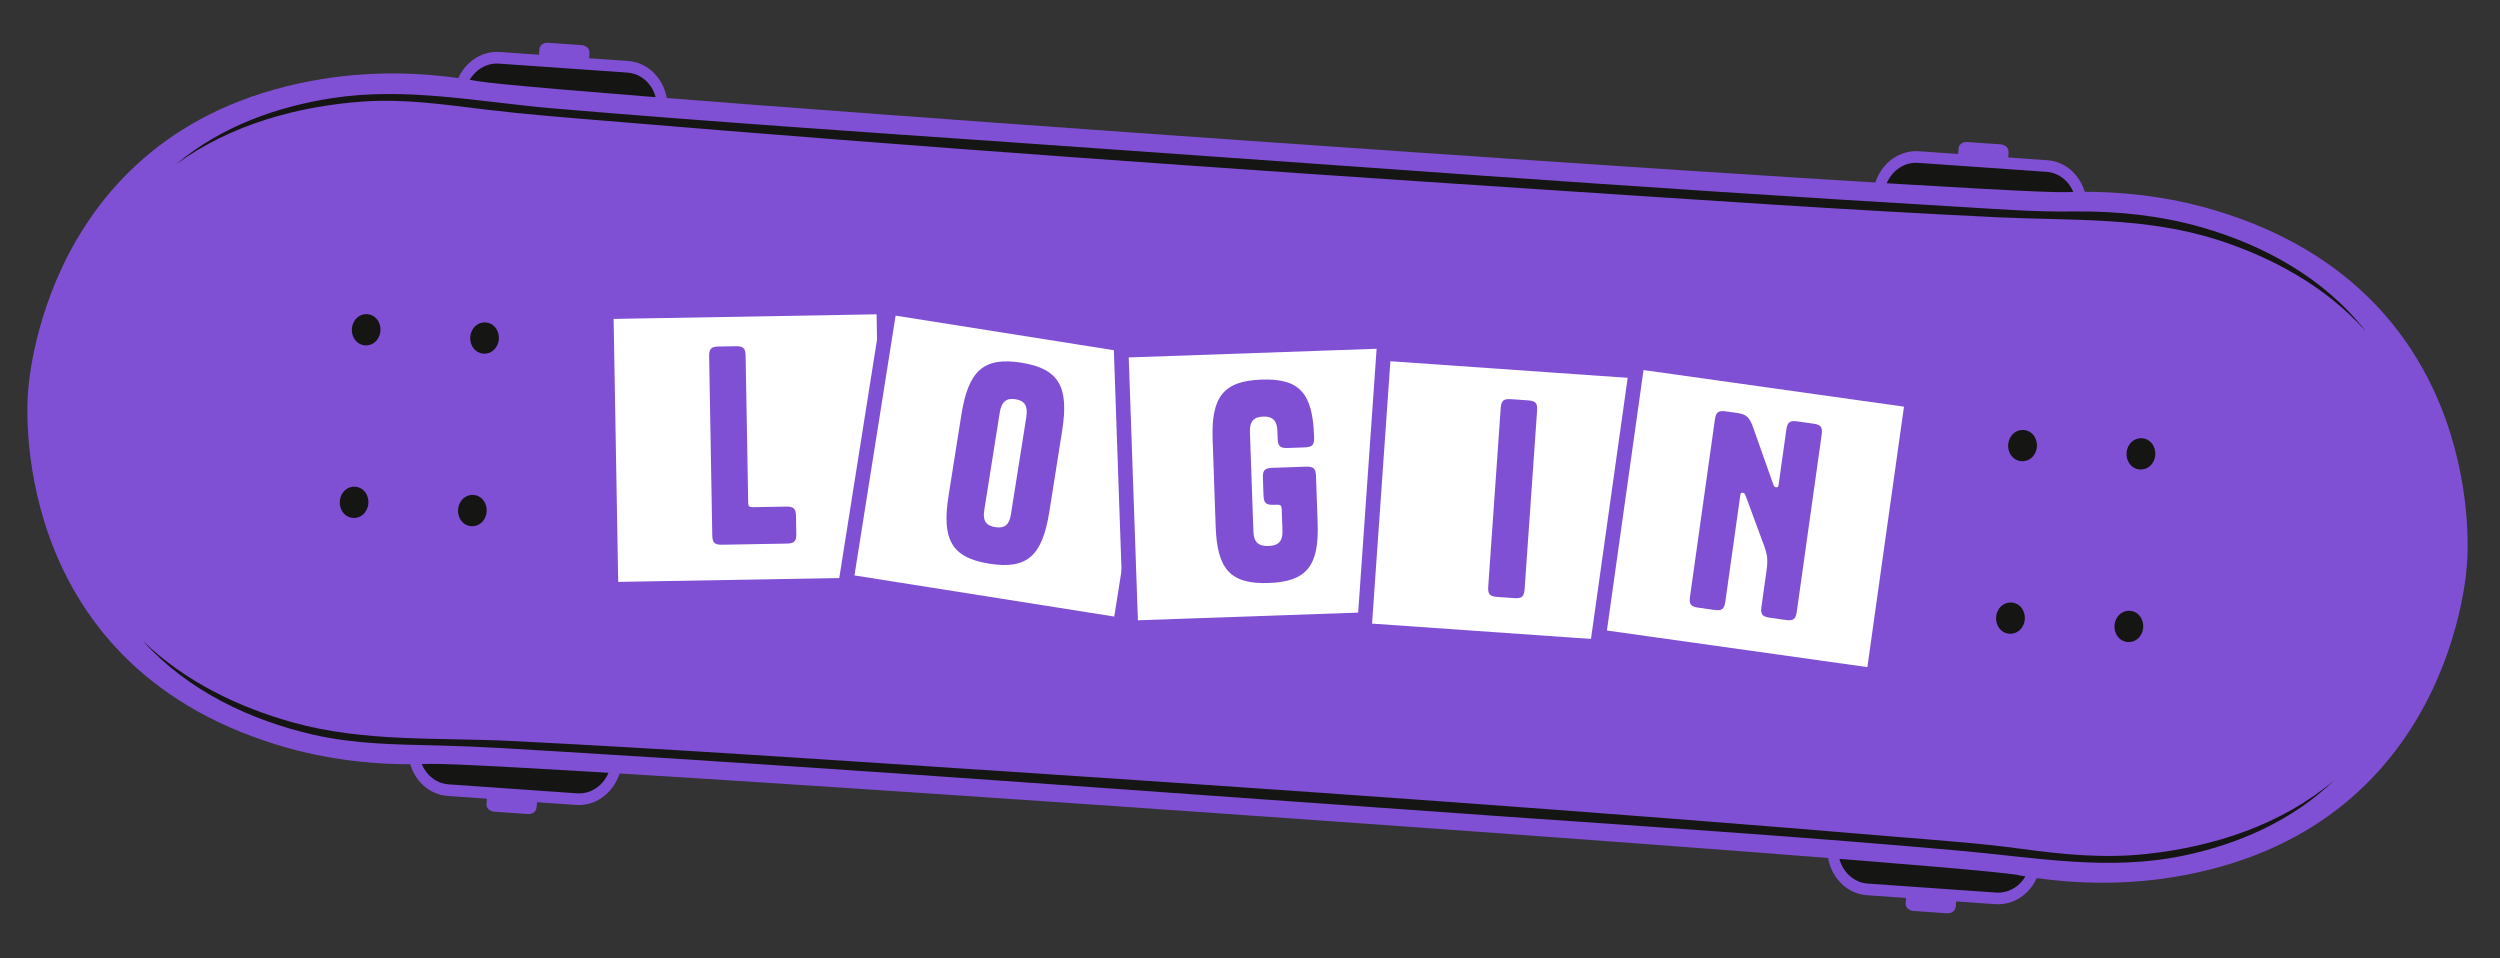 <svg width="227" height="87" viewBox="0 0 227 87" fill="none" xmlns="http://www.w3.org/2000/svg">
<rect x="0" y="0" width="227" height="87" fill="#333333" stroke="none"/>
<g clip-path="url(#clip0_1_4119)">
<path d="M53.517 4.773C53.542 4.426 53.22 4.126 52.812 4.098L49.773 3.885C49.354 3.856 49.005 4.108 48.98 4.456L48.891 5.739L53.439 6.057L53.528 4.774L53.517 4.773Z" fill="#7F50D3"/>
<path d="M41.666 9.173L41.454 12.218C41.292 14.522 42.878 16.509 44.994 16.657L55.753 17.41C57.87 17.558 59.716 15.81 59.877 13.506L60.09 10.461C60.251 8.157 58.666 6.169 56.55 6.021L45.791 5.269C43.674 5.121 41.828 6.869 41.666 9.173Z" fill="#151513"/>
<path d="M40.935 12.687L41.217 8.647C41.379 6.334 43.239 4.572 45.365 4.721L57.038 5.537C59.163 5.686 60.761 7.689 60.599 10.003L60.316 14.043C60.155 16.356 58.294 18.117 56.169 17.969L44.496 17.152C42.37 17.004 40.773 15.001 40.935 12.687ZM59.641 9.936C59.762 8.197 58.561 6.704 56.975 6.593L45.302 5.777C43.705 5.665 42.318 6.99 42.197 8.716L41.915 12.756C41.793 14.494 42.995 15.988 44.58 16.098L56.254 16.915C57.85 17.026 59.238 15.702 59.358 13.976L59.641 9.936Z" fill="#7F50D3"/>
<path d="M48.723 73.344L48.812 72.061L44.264 71.743L44.175 73.026C44.15 73.374 44.472 73.673 44.88 73.702L47.919 73.914C48.338 73.944 48.687 73.691 48.712 73.343L48.723 73.344Z" fill="#7F50D3"/>
<path d="M56.024 68.626L56.237 65.582C56.398 63.277 54.813 61.29 52.697 61.142L41.938 60.389C39.821 60.241 37.975 61.989 37.814 64.293L37.601 67.338C37.44 69.642 39.025 71.63 41.141 71.778L51.9 72.53C54.017 72.678 55.863 70.93 56.024 68.626Z" fill="#151513"/>
<path d="M37.081 67.808L37.364 63.768C37.525 61.454 39.386 59.693 41.511 59.842L53.184 60.658C55.31 60.806 56.907 62.809 56.745 65.123L56.463 69.163C56.301 71.477 54.441 73.238 52.315 73.089L40.642 72.273C38.517 72.124 36.919 70.121 37.081 67.808ZM55.787 65.056C55.909 63.318 54.708 61.824 53.122 61.713L41.449 60.897C39.852 60.785 38.464 62.11 38.344 63.836L38.061 67.876C37.94 69.614 39.141 71.108 40.727 71.219L52.4 72.035C53.997 72.147 55.384 70.822 55.505 69.096L55.787 65.056Z" fill="#7F50D3"/>
<path d="M177.58 82.355L177.67 81.072L173.122 80.754L173.032 82.036C173.008 82.384 173.33 82.684 173.737 82.712L176.777 82.925C177.195 82.954 177.545 82.701 177.569 82.354L177.58 82.355Z" fill="#7F50D3"/>
<path d="M184.88 77.637L185.093 74.592C185.254 72.288 183.669 70.3 181.552 70.152L170.793 69.4C168.677 69.252 166.83 70.999 166.669 73.303L166.456 76.348C166.295 78.652 167.88 80.64 169.997 80.788L180.756 81.54C182.872 81.688 184.719 79.941 184.88 77.637Z" fill="#151513"/>
<path d="M165.937 76.818L166.22 72.778C166.382 70.465 168.242 68.703 170.379 68.853L182.052 69.669C184.177 69.818 185.774 71.821 185.613 74.134L185.33 78.174C185.168 80.488 183.308 82.249 181.182 82.1L169.509 81.284C167.384 81.135 165.776 79.132 165.937 76.818ZM184.644 74.067C184.765 72.328 183.564 70.835 181.978 70.724L170.305 69.908C168.708 69.796 167.321 71.12 167.2 72.847L166.917 76.887C166.796 78.625 167.997 80.118 169.583 80.229L181.256 81.046C182.853 81.157 184.24 79.833 184.361 78.106L184.644 74.067Z" fill="#7F50D3"/>
<path d="M182.373 13.784C182.397 13.436 182.075 13.136 181.668 13.108L178.628 12.896C178.21 12.866 177.86 13.119 177.836 13.466L177.746 14.749L182.294 15.067L182.384 13.784L182.373 13.784Z" fill="#7F50D3"/>
<path d="M170.522 18.183L170.309 21.228C170.148 23.532 171.733 25.52 173.85 25.668L184.609 26.42C186.725 26.568 188.572 24.82 188.733 22.516L188.946 19.471C189.107 17.168 187.522 15.18 185.405 15.032L174.646 14.279C172.529 14.131 170.683 15.879 170.522 18.183Z" fill="#151513"/>
<path d="M169.791 21.698L170.073 17.658C170.235 15.344 172.096 13.583 174.232 13.732L185.905 14.549C188.031 14.697 189.628 16.7 189.466 19.014L189.184 23.054C189.022 25.367 187.161 27.129 185.036 26.98L173.363 26.164C171.237 26.015 169.629 24.011 169.791 21.698ZM188.497 18.946C188.619 17.208 187.417 15.714 185.831 15.604L174.158 14.787C172.561 14.676 171.174 16 171.053 17.726L170.771 21.766C170.649 23.505 171.851 24.998 173.437 25.109L185.11 25.925C186.706 26.037 188.094 24.712 188.215 22.986L188.497 18.946Z" fill="#7F50D3"/>
<path d="M183.226 79.461C187.817 80.276 192.511 80.399 197.132 79.674C222.926 75.587 224.004 51.148 224.004 51.148C224.004 51.148 226.337 26.808 201.363 19.171C196.889 17.798 192.222 17.279 187.562 17.447C180.895 17.68 49.892 8.519 43.322 7.361C38.731 6.546 34.037 6.423 29.416 7.148C3.622 11.235 2.545 35.662 2.545 35.662C2.545 35.662 0.212 60.001 25.186 67.638C29.66 69.011 34.327 69.531 38.986 69.362C45.654 69.13 176.657 78.291 183.227 79.449L183.226 79.461Z" fill="#7F50D3"/>
<path d="M192.305 57.822C192.773 58.408 193.599 58.466 194.155 57.951C194.7 57.435 194.763 56.536 194.296 55.937C193.828 55.35 193.002 55.292 192.446 55.808C191.901 56.324 191.838 57.223 192.305 57.822Z" fill="#151513"/>
<path d="M195.392 40.269C194.924 39.682 194.098 39.624 193.541 40.139C192.996 40.656 192.933 41.555 193.401 42.153C193.869 42.74 194.695 42.798 195.251 42.283C195.796 41.767 195.859 40.868 195.392 40.269Z" fill="#151513"/>
<path d="M183.546 55.185C183.078 54.599 182.252 54.541 181.696 55.056C181.151 55.572 181.088 56.471 181.555 57.07C182.023 57.657 182.849 57.715 183.405 57.199C183.95 56.683 184.013 55.784 183.546 55.185Z" fill="#151513"/>
<path d="M184.642 39.517C184.174 38.931 183.348 38.873 182.792 39.388C182.246 39.904 182.184 40.803 182.651 41.402C183.119 41.989 183.945 42.047 184.501 41.531C185.046 41.015 185.109 40.116 184.642 39.517Z" fill="#151513"/>
<path d="M34.237 29C33.769 28.413 32.944 28.355 32.398 28.872C31.853 29.387 31.79 30.287 32.258 30.885C32.725 31.472 33.551 31.53 34.097 31.014C34.642 30.498 34.705 29.599 34.237 29Z" fill="#151513"/>
<path d="M33.142 44.668C32.674 44.081 31.848 44.023 31.303 44.539C30.758 45.055 30.695 45.955 31.162 46.553C31.63 47.14 32.456 47.198 33.001 46.682C33.546 46.166 33.609 45.267 33.142 44.668Z" fill="#151513"/>
<path d="M44.987 29.752C44.519 29.165 43.694 29.107 43.148 29.623C42.603 30.139 42.54 31.038 43.008 31.637C43.475 32.224 44.301 32.282 44.847 31.765C45.392 31.25 45.455 30.35 44.987 29.752Z" fill="#151513"/>
<path d="M41.9 47.304C42.368 47.891 43.194 47.949 43.739 47.433C44.284 46.917 44.347 46.018 43.88 45.419C43.413 44.82 42.586 44.774 42.041 45.29C41.495 45.806 41.433 46.705 41.9 47.304Z" fill="#151513"/>
<path d="M16.049 14.862C20.115 11.472 25.154 9.68 30.154 8.91C36.877 7.874 43.53 9.267 50.207 9.842C64.124 11.02 78.067 11.971 91.999 12.933C120.433 14.909 148.855 17.078 177.311 18.742C180.992 18.963 184.679 19.257 188.368 19.202C192.255 19.161 196.133 19.564 199.898 20.635C205.507 22.244 211.02 25.219 214.808 30.074C211.187 26.002 206.292 23.359 201.335 21.771C194.829 19.69 188.209 20.046 181.492 19.733C167.627 19.077 153.763 18.108 139.916 17.199C111.672 15.345 83.426 13.358 55.229 10.988C51.576 10.685 47.921 10.405 44.278 9.97C40.47 9.511 36.758 8.95 32.91 9.223C27.081 9.647 20.98 11.28 16.048 14.874L16.049 14.862Z" fill="#151513"/>
<path d="M13.017 58.234C16.8 61.896 21.683 64.225 26.567 65.591C33.069 67.407 39.818 66.951 46.479 67.284C60.33 67.976 74.174 68.92 88.021 69.828C116.276 71.683 144.524 73.646 172.731 76.028C176.328 76.328 179.941 76.581 183.514 77.072C187.362 77.594 191.131 77.966 195.024 77.527C200.979 76.871 207.158 74.918 211.959 70.833C208.125 74.54 203.184 76.676 198.21 77.702C191.439 79.107 184.897 77.867 178.144 77.262C164.233 76.012 150.287 75.097 136.356 74.123C107.922 72.135 79.501 69.967 51.048 68.254C47.334 68.031 43.611 67.782 39.899 67.692C36.021 67.601 32.249 67.578 28.437 66.709C22.784 65.41 17.104 62.761 13.016 58.246L13.017 58.234Z" fill="#151513"/>
</g>
<rect x="55.041" y="28.305" width="25.209" height="25.209" transform="rotate(-1 55.041 28.305)" fill="white"/>
<rect x="55.041" y="28.305" width="25.209" height="25.209" transform="rotate(-1 55.041 28.305)" stroke="#7F50D3" stroke-width="1.327"/>
<path d="M67.936 45.675C67.941 45.963 68.038 46.057 68.374 46.051L71.374 45.999C72.07 45.987 72.265 46.175 72.277 46.871L72.305 48.455C72.317 49.151 72.128 49.346 71.432 49.358L65.577 49.461C64.881 49.473 64.686 49.284 64.674 48.588L64.391 32.367C64.379 31.671 64.567 31.476 65.263 31.463L66.799 31.437C67.495 31.424 67.69 31.613 67.702 32.309L67.936 45.675Z" fill="#7F50D3"/>
<rect x="80.77" y="27.901" width="25.209" height="25.209" transform="rotate(9 80.77 27.901)" fill="white"/>
<rect x="80.77" y="27.901" width="25.209" height="25.209" transform="rotate(9 80.77 27.901)" stroke="#7F50D3" stroke-width="1.327"/>
<path d="M95.281 46.456C94.646 50.462 93.279 51.728 89.842 51.184C86.405 50.639 85.496 49.013 86.13 45.007L87.294 37.659C87.925 33.676 89.296 32.387 92.733 32.931C96.17 33.476 97.075 35.126 96.444 39.108L95.281 46.456ZM89.369 46.346C89.219 47.294 89.538 47.734 90.368 47.865C91.197 47.997 91.637 47.677 91.787 46.729L93.187 37.888C93.352 36.844 93.037 36.381 92.207 36.25C91.378 36.119 90.934 36.462 90.769 37.505L89.369 46.346Z" fill="#7F50D3"/>
<rect x="101.802" y="31.815" width="25.209" height="25.209" transform="rotate(-2 101.802 31.815)" fill="white"/>
<rect x="101.802" y="31.815" width="25.209" height="25.209" transform="rotate(-2 101.802 31.815)" stroke="#7F50D3" stroke-width="1.327"/>
<path d="M116.38 46.244C116.368 45.908 116.269 45.815 115.933 45.827L115.645 45.837C114.95 45.861 114.751 45.676 114.727 44.981L114.672 43.398C114.647 42.702 114.833 42.504 115.528 42.479L118.574 42.373C119.27 42.349 119.468 42.534 119.493 43.229L119.642 47.499C119.777 51.36 118.675 52.816 115.197 52.937C111.719 53.059 110.518 51.684 110.383 47.822L110.107 39.907C109.972 36.045 111.074 34.59 114.552 34.468C118.03 34.347 119.183 35.724 119.317 39.585L119.322 39.705C119.346 40.401 119.161 40.599 118.465 40.624L116.93 40.677C116.234 40.702 116.036 40.516 116.012 39.821L115.987 39.125C115.954 38.166 115.533 37.796 114.693 37.825C113.854 37.855 113.459 38.253 113.493 39.212L113.809 48.279C113.843 49.238 114.288 49.607 115.176 49.576C116.087 49.544 116.481 49.146 116.448 48.187L116.38 46.244Z" fill="#7F50D3"/>
<rect x="125.632" y="32.092" width="25.209" height="25.209" transform="rotate(4 125.632 32.092)" fill="white"/>
<rect x="125.632" y="32.092" width="25.209" height="25.209" transform="rotate(4 125.632 32.092)" stroke="#7F50D3" stroke-width="1.327"/>
<path d="M139.567 37.301L138.436 53.486C138.387 54.18 138.182 54.358 137.488 54.309L135.956 54.202C135.261 54.154 135.083 53.949 135.132 53.254L136.263 37.07C136.312 36.376 136.517 36.197 137.211 36.246L138.743 36.353C139.438 36.402 139.616 36.607 139.567 37.301Z" fill="#7F50D3"/>
<rect x="148.667" y="32.852" width="25.209" height="25.209" transform="rotate(8 148.667 32.852)" fill="white"/>
<rect x="148.667" y="32.852" width="25.209" height="25.209" transform="rotate(8 148.667 32.852)" stroke="#7F50D3" stroke-width="1.327"/>
<path d="M160.998 43.941C161.087 44.171 161.128 44.225 161.271 44.245C161.413 44.266 161.471 44.201 161.494 44.035L162.199 39.02C162.296 38.331 162.513 38.167 163.202 38.264L164.652 38.468C165.341 38.565 165.504 38.782 165.407 39.471L163.15 55.537C163.053 56.226 162.836 56.389 162.147 56.293L160.697 56.089C160.008 55.992 159.844 55.775 159.941 55.086L160.399 51.83C160.556 50.713 160.446 50.285 160.149 49.468L158.517 45.046C158.428 44.815 158.387 44.761 158.244 44.741C158.102 44.721 158.044 44.786 158.021 44.952L156.661 54.625C156.564 55.314 156.348 55.478 155.658 55.381L154.209 55.177C153.519 55.08 153.356 54.863 153.453 54.174L155.711 38.108C155.808 37.419 156.024 37.255 156.714 37.352L157.641 37.482C158.52 37.606 158.833 37.795 159.195 38.84L160.998 43.941Z" fill="#7F50D3"/>
<defs>
<clipPath id="clip0_1_4119">
<rect width="70" height="222" fill="white" transform="translate(226.443 16.239) rotate(94)"/>
</clipPath>
</defs>
</svg>
